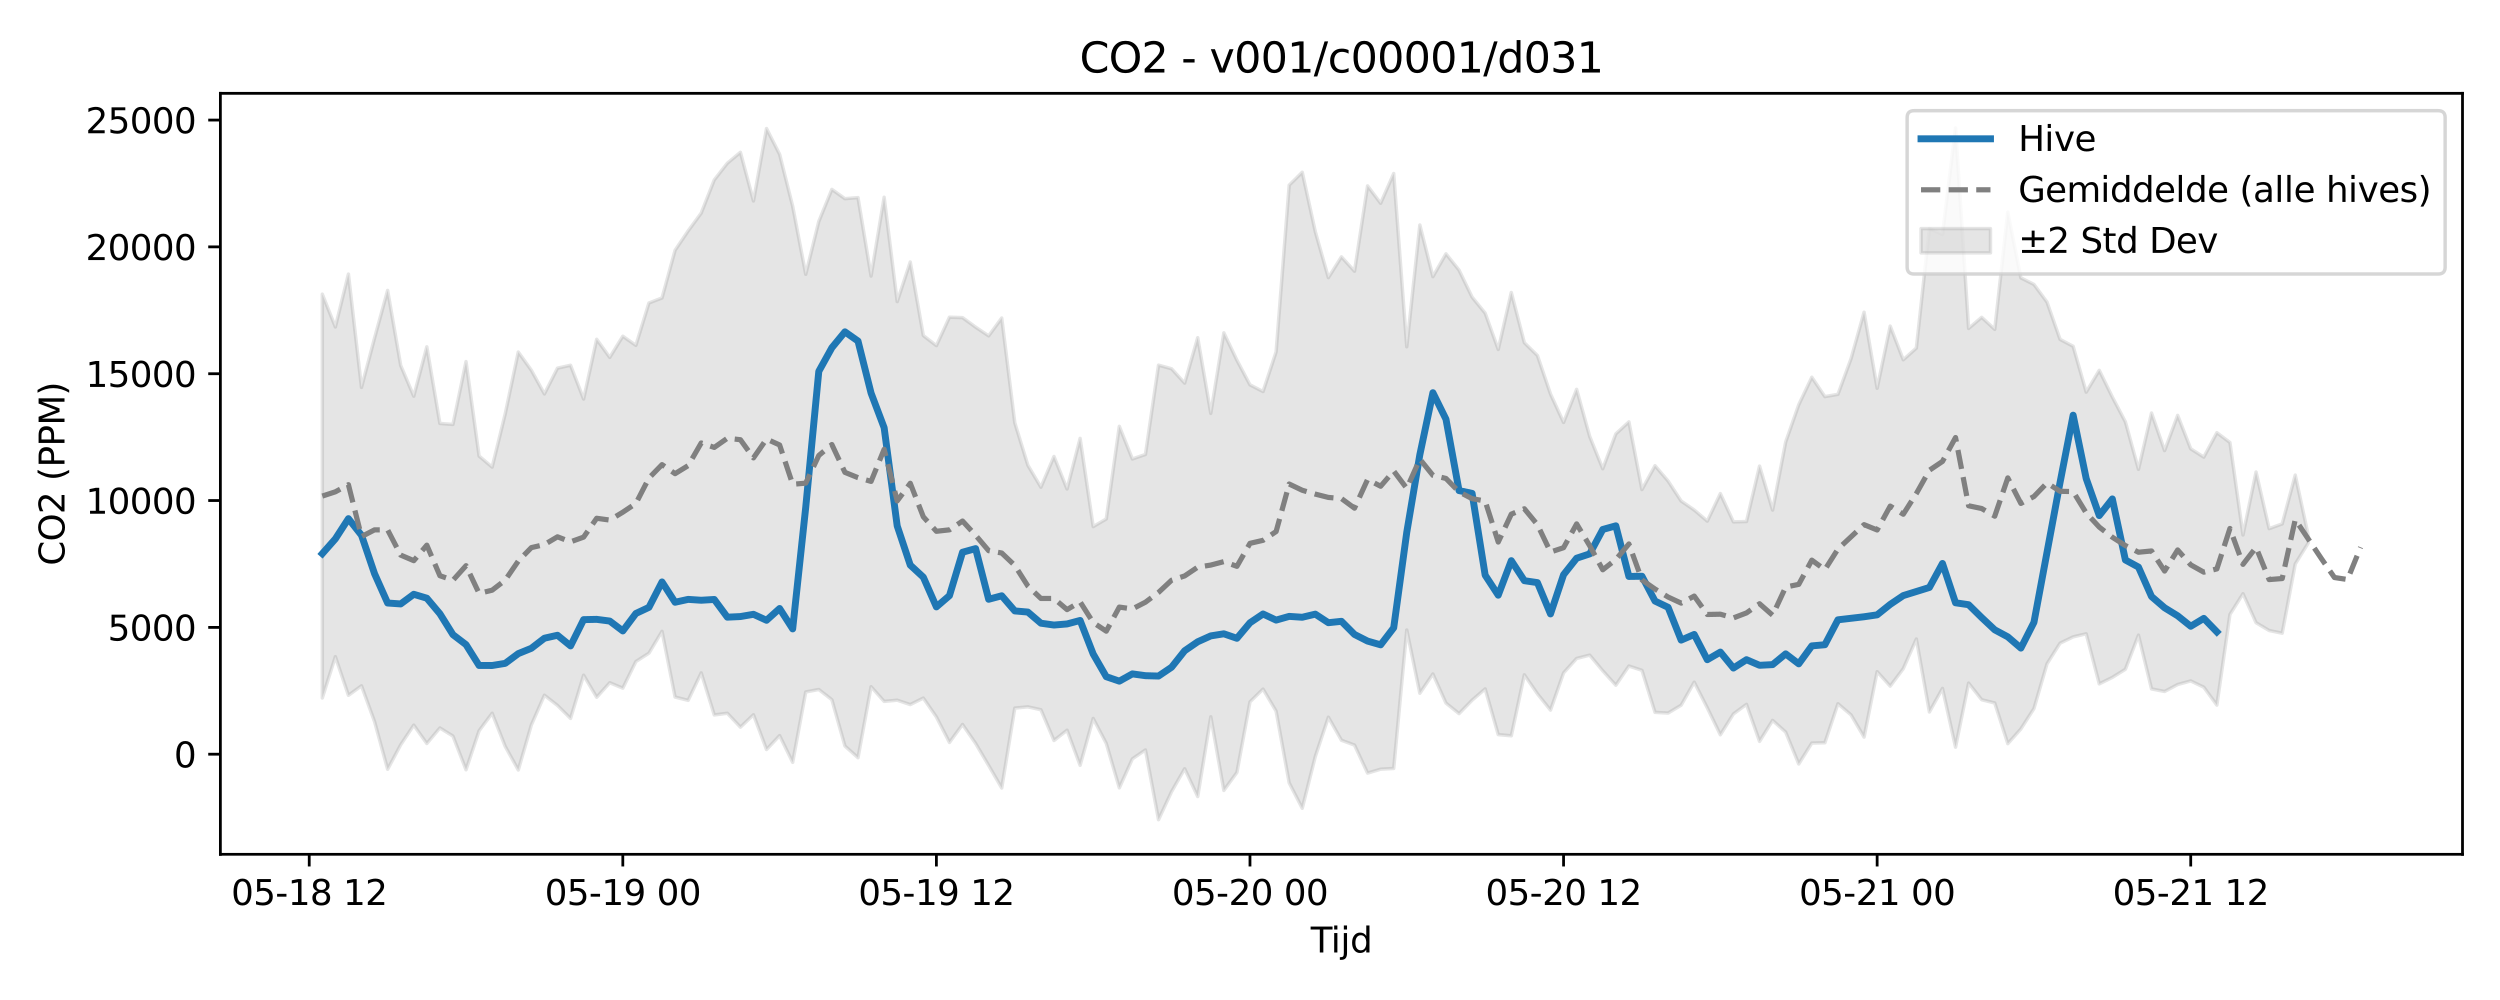 <?xml version="1.0" encoding="utf-8" standalone="no"?>
<!DOCTYPE svg PUBLIC "-//W3C//DTD SVG 1.1//EN"
  "http://www.w3.org/Graphics/SVG/1.1/DTD/svg11.dtd">
<svg xmlns:xlink="http://www.w3.org/1999/xlink" width="720pt" height="288pt" viewBox="0 0 720 288" xmlns="http://www.w3.org/2000/svg" version="1.1">
 <defs>
  <style type="text/css">*{stroke-linejoin: round; stroke-linecap: butt}</style>
 </defs>
 <g id="figure_1">
  <g id="patch_1">
   <path d="M 0 288 
L 720 288 
L 720 0 
L 0 0 
z
" style="fill: #ffffff"/>
  </g>
  <g id="axes_1">
   <g id="patch_2">
    <path d="M 63.47 246.04 
L 709.2 246.04 
L 709.2 26.88 
L 63.47 26.88 
z
" style="fill: #ffffff"/>
   </g>
   <g id="FillBetweenPolyCollection_1">
    <defs>
     <path id="ma8ce2b336f" d="M 92.821 -203.283 
L 92.821 -86.978 
L 96.584 -98.881 
L 100.347 -87.745 
L 104.11 -90.489 
L 107.873 -80.173 
L 111.636 -66.448 
L 115.399 -73.497 
L 119.162 -79.157 
L 122.925 -73.866 
L 126.688 -78.345 
L 130.451 -76.009 
L 134.214 -66.303 
L 137.977 -77.538 
L 141.74 -82.586 
L 145.503 -73.033 
L 149.266 -66.241 
L 153.029 -79.209 
L 156.792 -87.776 
L 160.555 -84.829 
L 164.318 -81.095 
L 168.081 -93.55 
L 171.844 -87.184 
L 175.607 -91.374 
L 179.37 -89.809 
L 183.133 -97.475 
L 186.896 -99.892 
L 190.659 -106.175 
L 194.422 -87.254 
L 198.185 -86.297 
L 201.948 -94.209 
L 205.711 -82.093 
L 209.474 -82.581 
L 213.237 -78.581 
L 217 -82.148 
L 220.763 -72.137 
L 224.526 -76.142 
L 228.289 -68.441 
L 232.052 -88.715 
L 235.815 -89.424 
L 239.578 -86.488 
L 243.341 -73.146 
L 247.104 -69.78 
L 250.867 -90.232 
L 254.63 -86 
L 258.393 -86.339 
L 262.156 -85.08 
L 265.919 -86.954 
L 269.682 -81.518 
L 273.445 -74.172 
L 277.208 -79.349 
L 280.971 -73.909 
L 284.734 -67.546 
L 288.497 -61.051 
L 292.26 -84.072 
L 296.023 -84.425 
L 299.786 -83.593 
L 303.549 -74.73 
L 307.312 -77.698 
L 311.075 -67.581 
L 314.838 -81.087 
L 318.601 -73.909 
L 322.364 -61.094 
L 326.127 -69.449 
L 329.89 -72.015 
L 333.653 -51.922 
L 337.416 -60.007 
L 341.179 -66.601 
L 344.942 -58.593 
L 348.705 -81.572 
L 352.468 -60.356 
L 356.231 -65.531 
L 359.994 -85.868 
L 363.757 -89.541 
L 367.52 -83.178 
L 371.283 -62.541 
L 375.046 -55.208 
L 378.809 -70.129 
L 382.572 -81.447 
L 386.335 -74.806 
L 390.098 -73.417 
L 393.861 -65.348 
L 397.624 -66.472 
L 401.387 -66.68 
L 405.15 -106.562 
L 408.913 -88.341 
L 412.676 -93.891 
L 416.439 -85.511 
L 420.202 -82.473 
L 423.965 -86.34 
L 427.728 -89.598 
L 431.491 -76.428 
L 435.254 -76.089 
L 439.017 -93.656 
L 442.78 -88.179 
L 446.543 -83.486 
L 450.306 -94.196 
L 454.069 -98.364 
L 457.832 -99.318 
L 461.595 -94.811 
L 465.358 -90.655 
L 469.121 -96.177 
L 472.884 -94.948 
L 476.647 -82.833 
L 480.41 -82.635 
L 484.173 -84.902 
L 487.936 -91.534 
L 491.699 -84.144 
L 495.462 -76.373 
L 499.225 -82.382 
L 502.988 -85.145 
L 506.751 -74.478 
L 510.514 -80.532 
L 514.277 -77.148 
L 518.04 -67.971 
L 521.803 -73.996 
L 525.566 -74.087 
L 529.329 -85.327 
L 533.092 -82.117 
L 536.855 -75.716 
L 540.618 -94.561 
L 544.381 -90.396 
L 548.144 -95.426 
L 551.907 -103.976 
L 555.67 -82.947 
L 559.433 -89.729 
L 563.196 -72.811 
L 566.959 -91.271 
L 570.722 -86.48 
L 574.485 -85.539 
L 578.248 -73.82 
L 582.011 -78.064 
L 585.774 -83.926 
L 589.537 -96.824 
L 593.3 -102.758 
L 597.063 -104.578 
L 600.826 -105.465 
L 604.589 -91.041 
L 608.352 -92.908 
L 612.115 -95.242 
L 615.878 -105.082 
L 619.641 -89.593 
L 623.404 -88.852 
L 627.167 -90.853 
L 630.93 -91.895 
L 634.693 -90.087 
L 638.456 -84.927 
L 642.219 -111.029 
L 645.982 -117.012 
L 649.745 -108.658 
L 653.508 -106.409 
L 657.271 -105.637 
L 661.034 -125.571 
L 664.797 -131.652 
L 664.797 -133.732 
L 664.797 -133.732 
L 661.034 -151.18 
L 657.271 -137.121 
L 653.508 -135.754 
L 649.745 -152.058 
L 645.982 -133.927 
L 642.219 -160.567 
L 638.456 -163.388 
L 634.693 -156.348 
L 630.93 -158.743 
L 627.167 -168.38 
L 623.404 -158.223 
L 619.641 -169.051 
L 615.878 -152.83 
L 612.115 -166.508 
L 608.352 -173.663 
L 604.589 -181.344 
L 600.826 -175.07 
L 597.063 -188.27 
L 593.3 -190.257 
L 589.537 -200.997 
L 585.774 -206.087 
L 582.011 -207.968 
L 578.248 -226.905 
L 574.485 -193.142 
L 570.722 -196.616 
L 566.959 -193.403 
L 563.196 -251.158 
L 559.433 -220.485 
L 555.67 -222.19 
L 551.907 -187.751 
L 548.144 -184.381 
L 544.381 -194.09 
L 540.618 -176.171 
L 536.855 -198.084 
L 533.092 -184.673 
L 529.329 -174.437 
L 525.566 -173.773 
L 521.803 -179.361 
L 518.04 -171.44 
L 514.277 -160.708 
L 510.514 -141.087 
L 506.751 -153.766 
L 502.988 -137.804 
L 499.225 -137.699 
L 495.462 -145.844 
L 491.699 -137.918 
L 487.936 -141.122 
L 484.173 -143.702 
L 480.41 -149.465 
L 476.647 -153.881 
L 472.884 -147.001 
L 469.121 -166.499 
L 465.358 -163.046 
L 461.595 -152.999 
L 457.832 -162.313 
L 454.069 -175.866 
L 450.306 -166.333 
L 446.543 -174.541 
L 442.78 -185.61 
L 439.017 -189.29 
L 435.254 -203.765 
L 431.491 -187.356 
L 427.728 -197.812 
L 423.965 -202.427 
L 420.202 -210.209 
L 416.439 -214.903 
L 412.676 -208.321 
L 408.913 -223.208 
L 405.15 -188.123 
L 401.387 -238.031 
L 397.624 -229.453 
L 393.861 -234.466 
L 390.098 -209.884 
L 386.335 -214.028 
L 382.572 -208.036 
L 378.809 -221.268 
L 375.046 -238.397 
L 371.283 -234.667 
L 367.52 -186.665 
L 363.757 -175.232 
L 359.994 -177.168 
L 356.231 -184.267 
L 352.468 -192.148 
L 348.705 -168.948 
L 344.942 -190.741 
L 341.179 -177.665 
L 337.416 -181.794 
L 333.653 -182.842 
L 329.89 -157.124 
L 326.127 -155.814 
L 322.364 -165.223 
L 318.601 -138.535 
L 314.838 -136.335 
L 311.075 -161.749 
L 307.312 -147.17 
L 303.549 -156.538 
L 299.786 -147.678 
L 296.023 -154.018 
L 292.26 -166.227 
L 288.497 -196.412 
L 284.734 -191.265 
L 280.971 -193.789 
L 277.208 -196.531 
L 273.445 -196.645 
L 269.682 -188.458 
L 265.919 -191.358 
L 262.156 -212.551 
L 258.393 -201.131 
L 254.63 -231.193 
L 250.867 -208.488 
L 247.104 -231.092 
L 243.341 -230.78 
L 239.578 -233.457 
L 235.815 -224.229 
L 232.052 -208.994 
L 228.289 -228.601 
L 224.526 -243.563 
L 220.763 -250.978 
L 217 -230.111 
L 213.237 -244.143 
L 209.474 -240.997 
L 205.711 -236.192 
L 201.948 -226.629 
L 198.185 -221.498 
L 194.422 -215.916 
L 190.659 -202.193 
L 186.896 -200.746 
L 183.133 -188.539 
L 179.37 -191.169 
L 175.607 -185.066 
L 171.844 -190.288 
L 168.081 -173.07 
L 164.318 -182.808 
L 160.555 -181.971 
L 156.792 -174.551 
L 153.029 -181.365 
L 149.266 -186.612 
L 145.503 -168.808 
L 141.74 -153.467 
L 137.977 -156.665 
L 134.214 -183.861 
L 130.451 -165.764 
L 126.688 -166.046 
L 122.925 -188.116 
L 119.162 -173.901 
L 115.399 -182.772 
L 111.636 -204.368 
L 107.873 -190.636 
L 104.11 -176.425 
L 100.347 -209.07 
L 96.584 -193.834 
L 92.821 -203.283 
z
" style="stroke: #808080; stroke-opacity: 0.2"/>
    </defs>
    <g clip-path="url(#p8d5401c846)">
     <use xlink:href="#ma8ce2b336f" x="0" y="288" style="fill: #808080; fill-opacity: 0.2; stroke: #808080; stroke-opacity: 0.2"/>
    </g>
   </g>
   <g id="matplotlib.axis_1">
    <g id="xtick_1">
     <g id="line2d_1">
      <defs>
       <path id="m70fb0cedc2" d="M 0 0 
L 0 3.5 
" style="stroke: #000000; stroke-width: 0.8"/>
      </defs>
      <g>
       <use xlink:href="#m70fb0cedc2" x="89.058" y="246.04" style="stroke: #000000; stroke-width: 0.8"/>
      </g>
     </g>
     <g id="text_1">
      <!-- 05-18 12 -->
      <g transform="translate(66.578 260.638) scale(0.1 -0.1)">
       <defs>
        <path id="DejaVuSans-30" d="M 2034 4250 
Q 1547 4250 1301 3770 
Q 1056 3291 1056 2328 
Q 1056 1369 1301 889 
Q 1547 409 2034 409 
Q 2525 409 2770 889 
Q 3016 1369 3016 2328 
Q 3016 3291 2770 3770 
Q 2525 4250 2034 4250 
z
M 2034 4750 
Q 2819 4750 3233 4129 
Q 3647 3509 3647 2328 
Q 3647 1150 3233 529 
Q 2819 -91 2034 -91 
Q 1250 -91 836 529 
Q 422 1150 422 2328 
Q 422 3509 836 4129 
Q 1250 4750 2034 4750 
z
" transform="scale(0.016)"/>
        <path id="DejaVuSans-35" d="M 691 4666 
L 3169 4666 
L 3169 4134 
L 1269 4134 
L 1269 2991 
Q 1406 3038 1543 3061 
Q 1681 3084 1819 3084 
Q 2600 3084 3056 2656 
Q 3513 2228 3513 1497 
Q 3513 744 3044 326 
Q 2575 -91 1722 -91 
Q 1428 -91 1123 -41 
Q 819 9 494 109 
L 494 744 
Q 775 591 1075 516 
Q 1375 441 1709 441 
Q 2250 441 2565 725 
Q 2881 1009 2881 1497 
Q 2881 1984 2565 2268 
Q 2250 2553 1709 2553 
Q 1456 2553 1204 2497 
Q 953 2441 691 2322 
L 691 4666 
z
" transform="scale(0.016)"/>
        <path id="DejaVuSans-2d" d="M 313 2009 
L 1997 2009 
L 1997 1497 
L 313 1497 
L 313 2009 
z
" transform="scale(0.016)"/>
        <path id="DejaVuSans-31" d="M 794 531 
L 1825 531 
L 1825 4091 
L 703 3866 
L 703 4441 
L 1819 4666 
L 2450 4666 
L 2450 531 
L 3481 531 
L 3481 0 
L 794 0 
L 794 531 
z
" transform="scale(0.016)"/>
        <path id="DejaVuSans-38" d="M 2034 2216 
Q 1584 2216 1326 1975 
Q 1069 1734 1069 1313 
Q 1069 891 1326 650 
Q 1584 409 2034 409 
Q 2484 409 2743 651 
Q 3003 894 3003 1313 
Q 3003 1734 2745 1975 
Q 2488 2216 2034 2216 
z
M 1403 2484 
Q 997 2584 770 2862 
Q 544 3141 544 3541 
Q 544 4100 942 4425 
Q 1341 4750 2034 4750 
Q 2731 4750 3128 4425 
Q 3525 4100 3525 3541 
Q 3525 3141 3298 2862 
Q 3072 2584 2669 2484 
Q 3125 2378 3379 2068 
Q 3634 1759 3634 1313 
Q 3634 634 3220 271 
Q 2806 -91 2034 -91 
Q 1263 -91 848 271 
Q 434 634 434 1313 
Q 434 1759 690 2068 
Q 947 2378 1403 2484 
z
M 1172 3481 
Q 1172 3119 1398 2916 
Q 1625 2713 2034 2713 
Q 2441 2713 2670 2916 
Q 2900 3119 2900 3481 
Q 2900 3844 2670 4047 
Q 2441 4250 2034 4250 
Q 1625 4250 1398 4047 
Q 1172 3844 1172 3481 
z
" transform="scale(0.016)"/>
        <path id="DejaVuSans-20" transform="scale(0.016)"/>
        <path id="DejaVuSans-32" d="M 1228 531 
L 3431 531 
L 3431 0 
L 469 0 
L 469 531 
Q 828 903 1448 1529 
Q 2069 2156 2228 2338 
Q 2531 2678 2651 2914 
Q 2772 3150 2772 3378 
Q 2772 3750 2511 3984 
Q 2250 4219 1831 4219 
Q 1534 4219 1204 4116 
Q 875 4013 500 3803 
L 500 4441 
Q 881 4594 1212 4672 
Q 1544 4750 1819 4750 
Q 2544 4750 2975 4387 
Q 3406 4025 3406 3419 
Q 3406 3131 3298 2873 
Q 3191 2616 2906 2266 
Q 2828 2175 2409 1742 
Q 1991 1309 1228 531 
z
" transform="scale(0.016)"/>
       </defs>
       <use xlink:href="#DejaVuSans-30"/>
       <use xlink:href="#DejaVuSans-35" transform="translate(63.623 0)"/>
       <use xlink:href="#DejaVuSans-2d" transform="translate(127.246 0)"/>
       <use xlink:href="#DejaVuSans-31" transform="translate(163.33 0)"/>
       <use xlink:href="#DejaVuSans-38" transform="translate(226.953 0)"/>
       <use xlink:href="#DejaVuSans-20" transform="translate(290.576 0)"/>
       <use xlink:href="#DejaVuSans-31" transform="translate(322.363 0)"/>
       <use xlink:href="#DejaVuSans-32" transform="translate(385.986 0)"/>
      </g>
     </g>
    </g>
    <g id="xtick_2">
     <g id="line2d_2">
      <g>
       <use xlink:href="#m70fb0cedc2" x="179.37" y="246.04" style="stroke: #000000; stroke-width: 0.8"/>
      </g>
     </g>
     <g id="text_2">
      <!-- 05-19 00 -->
      <g transform="translate(156.89 260.638) scale(0.1 -0.1)">
       <defs>
        <path id="DejaVuSans-39" d="M 703 97 
L 703 672 
Q 941 559 1184 500 
Q 1428 441 1663 441 
Q 2288 441 2617 861 
Q 2947 1281 2994 2138 
Q 2813 1869 2534 1725 
Q 2256 1581 1919 1581 
Q 1219 1581 811 2004 
Q 403 2428 403 3163 
Q 403 3881 828 4315 
Q 1253 4750 1959 4750 
Q 2769 4750 3195 4129 
Q 3622 3509 3622 2328 
Q 3622 1225 3098 567 
Q 2575 -91 1691 -91 
Q 1453 -91 1209 -44 
Q 966 3 703 97 
z
M 1959 2075 
Q 2384 2075 2632 2365 
Q 2881 2656 2881 3163 
Q 2881 3666 2632 3958 
Q 2384 4250 1959 4250 
Q 1534 4250 1286 3958 
Q 1038 3666 1038 3163 
Q 1038 2656 1286 2365 
Q 1534 2075 1959 2075 
z
" transform="scale(0.016)"/>
       </defs>
       <use xlink:href="#DejaVuSans-30"/>
       <use xlink:href="#DejaVuSans-35" transform="translate(63.623 0)"/>
       <use xlink:href="#DejaVuSans-2d" transform="translate(127.246 0)"/>
       <use xlink:href="#DejaVuSans-31" transform="translate(163.33 0)"/>
       <use xlink:href="#DejaVuSans-39" transform="translate(226.953 0)"/>
       <use xlink:href="#DejaVuSans-20" transform="translate(290.576 0)"/>
       <use xlink:href="#DejaVuSans-30" transform="translate(322.363 0)"/>
       <use xlink:href="#DejaVuSans-30" transform="translate(385.986 0)"/>
      </g>
     </g>
    </g>
    <g id="xtick_3">
     <g id="line2d_3">
      <g>
       <use xlink:href="#m70fb0cedc2" x="269.682" y="246.04" style="stroke: #000000; stroke-width: 0.8"/>
      </g>
     </g>
     <g id="text_3">
      <!-- 05-19 12 -->
      <g transform="translate(247.202 260.638) scale(0.1 -0.1)">
       <use xlink:href="#DejaVuSans-30"/>
       <use xlink:href="#DejaVuSans-35" transform="translate(63.623 0)"/>
       <use xlink:href="#DejaVuSans-2d" transform="translate(127.246 0)"/>
       <use xlink:href="#DejaVuSans-31" transform="translate(163.33 0)"/>
       <use xlink:href="#DejaVuSans-39" transform="translate(226.953 0)"/>
       <use xlink:href="#DejaVuSans-20" transform="translate(290.576 0)"/>
       <use xlink:href="#DejaVuSans-31" transform="translate(322.363 0)"/>
       <use xlink:href="#DejaVuSans-32" transform="translate(385.986 0)"/>
      </g>
     </g>
    </g>
    <g id="xtick_4">
     <g id="line2d_4">
      <g>
       <use xlink:href="#m70fb0cedc2" x="359.994" y="246.04" style="stroke: #000000; stroke-width: 0.8"/>
      </g>
     </g>
     <g id="text_4">
      <!-- 05-20 00 -->
      <g transform="translate(337.514 260.638) scale(0.1 -0.1)">
       <use xlink:href="#DejaVuSans-30"/>
       <use xlink:href="#DejaVuSans-35" transform="translate(63.623 0)"/>
       <use xlink:href="#DejaVuSans-2d" transform="translate(127.246 0)"/>
       <use xlink:href="#DejaVuSans-32" transform="translate(163.33 0)"/>
       <use xlink:href="#DejaVuSans-30" transform="translate(226.953 0)"/>
       <use xlink:href="#DejaVuSans-20" transform="translate(290.576 0)"/>
       <use xlink:href="#DejaVuSans-30" transform="translate(322.363 0)"/>
       <use xlink:href="#DejaVuSans-30" transform="translate(385.986 0)"/>
      </g>
     </g>
    </g>
    <g id="xtick_5">
     <g id="line2d_5">
      <g>
       <use xlink:href="#m70fb0cedc2" x="450.306" y="246.04" style="stroke: #000000; stroke-width: 0.8"/>
      </g>
     </g>
     <g id="text_5">
      <!-- 05-20 12 -->
      <g transform="translate(427.825 260.638) scale(0.1 -0.1)">
       <use xlink:href="#DejaVuSans-30"/>
       <use xlink:href="#DejaVuSans-35" transform="translate(63.623 0)"/>
       <use xlink:href="#DejaVuSans-2d" transform="translate(127.246 0)"/>
       <use xlink:href="#DejaVuSans-32" transform="translate(163.33 0)"/>
       <use xlink:href="#DejaVuSans-30" transform="translate(226.953 0)"/>
       <use xlink:href="#DejaVuSans-20" transform="translate(290.576 0)"/>
       <use xlink:href="#DejaVuSans-31" transform="translate(322.363 0)"/>
       <use xlink:href="#DejaVuSans-32" transform="translate(385.986 0)"/>
      </g>
     </g>
    </g>
    <g id="xtick_6">
     <g id="line2d_6">
      <g>
       <use xlink:href="#m70fb0cedc2" x="540.618" y="246.04" style="stroke: #000000; stroke-width: 0.8"/>
      </g>
     </g>
     <g id="text_6">
      <!-- 05-21 00 -->
      <g transform="translate(518.137 260.638) scale(0.1 -0.1)">
       <use xlink:href="#DejaVuSans-30"/>
       <use xlink:href="#DejaVuSans-35" transform="translate(63.623 0)"/>
       <use xlink:href="#DejaVuSans-2d" transform="translate(127.246 0)"/>
       <use xlink:href="#DejaVuSans-32" transform="translate(163.33 0)"/>
       <use xlink:href="#DejaVuSans-31" transform="translate(226.953 0)"/>
       <use xlink:href="#DejaVuSans-20" transform="translate(290.576 0)"/>
       <use xlink:href="#DejaVuSans-30" transform="translate(322.363 0)"/>
       <use xlink:href="#DejaVuSans-30" transform="translate(385.986 0)"/>
      </g>
     </g>
    </g>
    <g id="xtick_7">
     <g id="line2d_7">
      <g>
       <use xlink:href="#m70fb0cedc2" x="630.93" y="246.04" style="stroke: #000000; stroke-width: 0.8"/>
      </g>
     </g>
     <g id="text_7">
      <!-- 05-21 12 -->
      <g transform="translate(608.449 260.638) scale(0.1 -0.1)">
       <use xlink:href="#DejaVuSans-30"/>
       <use xlink:href="#DejaVuSans-35" transform="translate(63.623 0)"/>
       <use xlink:href="#DejaVuSans-2d" transform="translate(127.246 0)"/>
       <use xlink:href="#DejaVuSans-32" transform="translate(163.33 0)"/>
       <use xlink:href="#DejaVuSans-31" transform="translate(226.953 0)"/>
       <use xlink:href="#DejaVuSans-20" transform="translate(290.576 0)"/>
       <use xlink:href="#DejaVuSans-31" transform="translate(322.363 0)"/>
       <use xlink:href="#DejaVuSans-32" transform="translate(385.986 0)"/>
      </g>
     </g>
    </g>
    <g id="text_8">
     <!-- Tijd -->
     <g transform="translate(377.485 274.317) scale(0.1 -0.1)">
      <defs>
       <path id="DejaVuSans-54" d="M -19 4666 
L 3928 4666 
L 3928 4134 
L 2272 4134 
L 2272 0 
L 1638 0 
L 1638 4134 
L -19 4134 
L -19 4666 
z
" transform="scale(0.016)"/>
       <path id="DejaVuSans-69" d="M 603 3500 
L 1178 3500 
L 1178 0 
L 603 0 
L 603 3500 
z
M 603 4863 
L 1178 4863 
L 1178 4134 
L 603 4134 
L 603 4863 
z
" transform="scale(0.016)"/>
       <path id="DejaVuSans-6a" d="M 603 3500 
L 1178 3500 
L 1178 -63 
Q 1178 -731 923 -1031 
Q 669 -1331 103 -1331 
L -116 -1331 
L -116 -844 
L 38 -844 
Q 366 -844 484 -692 
Q 603 -541 603 -63 
L 603 3500 
z
M 603 4863 
L 1178 4863 
L 1178 4134 
L 603 4134 
L 603 4863 
z
" transform="scale(0.016)"/>
       <path id="DejaVuSans-64" d="M 2906 2969 
L 2906 4863 
L 3481 4863 
L 3481 0 
L 2906 0 
L 2906 525 
Q 2725 213 2448 61 
Q 2172 -91 1784 -91 
Q 1150 -91 751 415 
Q 353 922 353 1747 
Q 353 2572 751 3078 
Q 1150 3584 1784 3584 
Q 2172 3584 2448 3432 
Q 2725 3281 2906 2969 
z
M 947 1747 
Q 947 1113 1208 752 
Q 1469 391 1925 391 
Q 2381 391 2643 752 
Q 2906 1113 2906 1747 
Q 2906 2381 2643 2742 
Q 2381 3103 1925 3103 
Q 1469 3103 1208 2742 
Q 947 2381 947 1747 
z
" transform="scale(0.016)"/>
      </defs>
      <use xlink:href="#DejaVuSans-54"/>
      <use xlink:href="#DejaVuSans-69" transform="translate(57.959 0)"/>
      <use xlink:href="#DejaVuSans-6a" transform="translate(85.742 0)"/>
      <use xlink:href="#DejaVuSans-64" transform="translate(113.525 0)"/>
     </g>
    </g>
   </g>
   <g id="matplotlib.axis_2">
    <g id="ytick_1">
     <g id="line2d_8">
      <defs>
       <path id="m0c4bb30c76" d="M 0 0 
L -3.5 0 
" style="stroke: #000000; stroke-width: 0.8"/>
      </defs>
      <g>
       <use xlink:href="#m0c4bb30c76" x="63.47" y="217.214" style="stroke: #000000; stroke-width: 0.8"/>
      </g>
     </g>
     <g id="text_9">
      <!-- 0 -->
      <g transform="translate(50.108 221.013) scale(0.1 -0.1)">
       <use xlink:href="#DejaVuSans-30"/>
      </g>
     </g>
    </g>
    <g id="ytick_2">
     <g id="line2d_9">
      <g>
       <use xlink:href="#m0c4bb30c76" x="63.47" y="180.685" style="stroke: #000000; stroke-width: 0.8"/>
      </g>
     </g>
     <g id="text_10">
      <!-- 5000 -->
      <g transform="translate(31.02 184.485) scale(0.1 -0.1)">
       <use xlink:href="#DejaVuSans-35"/>
       <use xlink:href="#DejaVuSans-30" transform="translate(63.623 0)"/>
       <use xlink:href="#DejaVuSans-30" transform="translate(127.246 0)"/>
       <use xlink:href="#DejaVuSans-30" transform="translate(190.869 0)"/>
      </g>
     </g>
    </g>
    <g id="ytick_3">
     <g id="line2d_10">
      <g>
       <use xlink:href="#m0c4bb30c76" x="63.47" y="144.157" style="stroke: #000000; stroke-width: 0.8"/>
      </g>
     </g>
     <g id="text_11">
      <!-- 10000 -->
      <g transform="translate(24.657 147.956) scale(0.1 -0.1)">
       <use xlink:href="#DejaVuSans-31"/>
       <use xlink:href="#DejaVuSans-30" transform="translate(63.623 0)"/>
       <use xlink:href="#DejaVuSans-30" transform="translate(127.246 0)"/>
       <use xlink:href="#DejaVuSans-30" transform="translate(190.869 0)"/>
       <use xlink:href="#DejaVuSans-30" transform="translate(254.492 0)"/>
      </g>
     </g>
    </g>
    <g id="ytick_4">
     <g id="line2d_11">
      <g>
       <use xlink:href="#m0c4bb30c76" x="63.47" y="107.629" style="stroke: #000000; stroke-width: 0.8"/>
      </g>
     </g>
     <g id="text_12">
      <!-- 15000 -->
      <g transform="translate(24.657 111.428) scale(0.1 -0.1)">
       <use xlink:href="#DejaVuSans-31"/>
       <use xlink:href="#DejaVuSans-35" transform="translate(63.623 0)"/>
       <use xlink:href="#DejaVuSans-30" transform="translate(127.246 0)"/>
       <use xlink:href="#DejaVuSans-30" transform="translate(190.869 0)"/>
       <use xlink:href="#DejaVuSans-30" transform="translate(254.492 0)"/>
      </g>
     </g>
    </g>
    <g id="ytick_5">
     <g id="line2d_12">
      <g>
       <use xlink:href="#m0c4bb30c76" x="63.47" y="71.101" style="stroke: #000000; stroke-width: 0.8"/>
      </g>
     </g>
     <g id="text_13">
      <!-- 20000 -->
      <g transform="translate(24.657 74.9) scale(0.1 -0.1)">
       <use xlink:href="#DejaVuSans-32"/>
       <use xlink:href="#DejaVuSans-30" transform="translate(63.623 0)"/>
       <use xlink:href="#DejaVuSans-30" transform="translate(127.246 0)"/>
       <use xlink:href="#DejaVuSans-30" transform="translate(190.869 0)"/>
       <use xlink:href="#DejaVuSans-30" transform="translate(254.492 0)"/>
      </g>
     </g>
    </g>
    <g id="ytick_6">
     <g id="line2d_13">
      <g>
       <use xlink:href="#m0c4bb30c76" x="63.47" y="34.573" style="stroke: #000000; stroke-width: 0.8"/>
      </g>
     </g>
     <g id="text_14">
      <!-- 25000 -->
      <g transform="translate(24.657 38.372) scale(0.1 -0.1)">
       <use xlink:href="#DejaVuSans-32"/>
       <use xlink:href="#DejaVuSans-35" transform="translate(63.623 0)"/>
       <use xlink:href="#DejaVuSans-30" transform="translate(127.246 0)"/>
       <use xlink:href="#DejaVuSans-30" transform="translate(190.869 0)"/>
       <use xlink:href="#DejaVuSans-30" transform="translate(254.492 0)"/>
      </g>
     </g>
    </g>
    <g id="text_15">
     <!-- CO2 (PPM) -->
     <g transform="translate(18.578 162.903) rotate(-90) scale(0.1 -0.1)">
      <defs>
       <path id="DejaVuSans-43" d="M 4122 4306 
L 4122 3641 
Q 3803 3938 3442 4084 
Q 3081 4231 2675 4231 
Q 1875 4231 1450 3742 
Q 1025 3253 1025 2328 
Q 1025 1406 1450 917 
Q 1875 428 2675 428 
Q 3081 428 3442 575 
Q 3803 722 4122 1019 
L 4122 359 
Q 3791 134 3420 21 
Q 3050 -91 2638 -91 
Q 1578 -91 968 557 
Q 359 1206 359 2328 
Q 359 3453 968 4101 
Q 1578 4750 2638 4750 
Q 3056 4750 3426 4639 
Q 3797 4528 4122 4306 
z
" transform="scale(0.016)"/>
       <path id="DejaVuSans-4f" d="M 2522 4238 
Q 1834 4238 1429 3725 
Q 1025 3213 1025 2328 
Q 1025 1447 1429 934 
Q 1834 422 2522 422 
Q 3209 422 3611 934 
Q 4013 1447 4013 2328 
Q 4013 3213 3611 3725 
Q 3209 4238 2522 4238 
z
M 2522 4750 
Q 3503 4750 4090 4092 
Q 4678 3434 4678 2328 
Q 4678 1225 4090 567 
Q 3503 -91 2522 -91 
Q 1538 -91 948 565 
Q 359 1222 359 2328 
Q 359 3434 948 4092 
Q 1538 4750 2522 4750 
z
" transform="scale(0.016)"/>
       <path id="DejaVuSans-28" d="M 1984 4856 
Q 1566 4138 1362 3434 
Q 1159 2731 1159 2009 
Q 1159 1288 1364 580 
Q 1569 -128 1984 -844 
L 1484 -844 
Q 1016 -109 783 600 
Q 550 1309 550 2009 
Q 550 2706 781 3412 
Q 1013 4119 1484 4856 
L 1984 4856 
z
" transform="scale(0.016)"/>
       <path id="DejaVuSans-50" d="M 1259 4147 
L 1259 2394 
L 2053 2394 
Q 2494 2394 2734 2622 
Q 2975 2850 2975 3272 
Q 2975 3691 2734 3919 
Q 2494 4147 2053 4147 
L 1259 4147 
z
M 628 4666 
L 2053 4666 
Q 2838 4666 3239 4311 
Q 3641 3956 3641 3272 
Q 3641 2581 3239 2228 
Q 2838 1875 2053 1875 
L 1259 1875 
L 1259 0 
L 628 0 
L 628 4666 
z
" transform="scale(0.016)"/>
       <path id="DejaVuSans-4d" d="M 628 4666 
L 1569 4666 
L 2759 1491 
L 3956 4666 
L 4897 4666 
L 4897 0 
L 4281 0 
L 4281 4097 
L 3078 897 
L 2444 897 
L 1241 4097 
L 1241 0 
L 628 0 
L 628 4666 
z
" transform="scale(0.016)"/>
       <path id="DejaVuSans-29" d="M 513 4856 
L 1013 4856 
Q 1481 4119 1714 3412 
Q 1947 2706 1947 2009 
Q 1947 1309 1714 600 
Q 1481 -109 1013 -844 
L 513 -844 
Q 928 -128 1133 580 
Q 1338 1288 1338 2009 
Q 1338 2731 1133 3434 
Q 928 4138 513 4856 
z
" transform="scale(0.016)"/>
      </defs>
      <use xlink:href="#DejaVuSans-43"/>
      <use xlink:href="#DejaVuSans-4f" transform="translate(69.824 0)"/>
      <use xlink:href="#DejaVuSans-32" transform="translate(148.535 0)"/>
      <use xlink:href="#DejaVuSans-20" transform="translate(212.158 0)"/>
      <use xlink:href="#DejaVuSans-28" transform="translate(243.945 0)"/>
      <use xlink:href="#DejaVuSans-50" transform="translate(282.959 0)"/>
      <use xlink:href="#DejaVuSans-50" transform="translate(343.262 0)"/>
      <use xlink:href="#DejaVuSans-4d" transform="translate(403.564 0)"/>
      <use xlink:href="#DejaVuSans-29" transform="translate(489.844 0)"/>
     </g>
    </g>
   </g>
   <g id="line2d_14">
    <path d="M 92.821 159.455 
L 96.584 155.189 
L 100.347 149.373 
L 104.11 154.146 
L 107.873 165.234 
L 111.636 173.667 
L 115.399 173.933 
L 119.162 171.154 
L 122.925 172.279 
L 126.688 176.757 
L 130.451 182.785 
L 134.214 185.656 
L 137.977 191.659 
L 141.74 191.663 
L 145.503 191.047 
L 149.266 188.242 
L 153.029 186.708 
L 156.792 183.805 
L 160.555 182.955 
L 164.318 186.021 
L 168.081 178.457 
L 171.844 178.374 
L 175.607 178.864 
L 179.37 181.706 
L 183.133 176.684 
L 186.896 174.914 
L 190.659 167.603 
L 194.422 173.448 
L 198.185 172.622 
L 201.948 172.871 
L 205.711 172.647 
L 209.474 177.745 
L 213.237 177.568 
L 217 176.921 
L 220.763 178.642 
L 224.526 175.25 
L 228.289 181.121 
L 232.052 146.083 
L 235.815 106.94 
L 239.578 100.141 
L 243.341 95.57 
L 247.104 98.222 
L 250.867 113.206 
L 254.63 123.178 
L 258.393 151.458 
L 262.156 162.755 
L 265.919 166.23 
L 269.682 174.786 
L 273.445 171.546 
L 277.208 159.046 
L 280.971 157.999 
L 284.734 172.593 
L 288.497 171.585 
L 292.26 175.947 
L 296.023 176.273 
L 299.786 179.485 
L 303.549 180.011 
L 307.312 179.697 
L 311.075 178.693 
L 314.838 188.354 
L 318.601 194.892 
L 322.364 196.171 
L 326.127 194.079 
L 329.89 194.598 
L 333.653 194.703 
L 337.416 192.16 
L 341.179 187.421 
L 344.942 184.833 
L 348.705 183.135 
L 352.468 182.536 
L 356.231 183.829 
L 359.994 179.358 
L 363.757 176.826 
L 367.52 178.589 
L 371.283 177.517 
L 375.046 177.77 
L 378.809 176.872 
L 382.572 179.339 
L 386.335 178.939 
L 390.098 182.721 
L 393.861 184.633 
L 397.624 185.712 
L 401.387 180.795 
L 405.15 153.292 
L 408.913 130.953 
L 412.676 113.101 
L 416.439 120.73 
L 420.202 141.293 
L 423.965 142.095 
L 427.728 165.65 
L 431.491 171.412 
L 435.254 161.474 
L 439.017 167.239 
L 442.78 167.793 
L 446.543 176.809 
L 450.306 165.512 
L 454.069 160.765 
L 457.832 159.519 
L 461.595 152.486 
L 465.358 151.439 
L 469.121 166.016 
L 472.884 165.962 
L 476.647 173.109 
L 480.41 174.912 
L 484.173 184.35 
L 487.936 182.726 
L 491.699 189.993 
L 495.462 187.801 
L 499.225 192.399 
L 502.988 189.99 
L 506.751 191.605 
L 510.514 191.41 
L 514.277 188.315 
L 518.04 191.186 
L 521.803 186.016 
L 525.566 185.683 
L 529.329 178.506 
L 536.855 177.627 
L 540.618 177.076 
L 544.381 174.064 
L 548.144 171.529 
L 555.67 169.186 
L 559.433 162.28 
L 563.196 173.604 
L 566.959 174.157 
L 570.722 177.861 
L 574.485 181.392 
L 578.248 183.413 
L 582.011 186.651 
L 585.774 179.236 
L 593.3 138.914 
L 597.063 119.579 
L 600.826 137.838 
L 604.589 148.482 
L 608.352 143.695 
L 612.115 161.277 
L 615.878 163.32 
L 619.641 171.804 
L 623.404 175.041 
L 627.167 177.354 
L 630.93 180.366 
L 634.693 178.097 
L 638.456 181.975 
L 638.456 181.975 
" clip-path="url(#p8d5401c846)" style="fill: none; stroke: #1f77b4; stroke-width: 2; stroke-linecap: square"/>
   </g>
   <g id="line2d_15">
    <path d="M 92.821 142.87 
L 96.584 141.643 
L 100.347 139.593 
L 104.11 154.543 
L 107.873 152.595 
L 111.636 152.592 
L 115.399 159.865 
L 119.162 161.471 
L 122.925 157.009 
L 126.688 165.804 
L 130.451 167.113 
L 134.214 162.918 
L 137.977 170.898 
L 141.74 169.974 
L 145.503 167.08 
L 149.266 161.574 
L 153.029 157.713 
L 156.792 156.837 
L 160.555 154.6 
L 164.318 156.048 
L 168.081 154.69 
L 171.844 149.264 
L 175.607 149.78 
L 179.37 147.511 
L 183.133 144.993 
L 186.896 137.681 
L 190.659 133.816 
L 194.422 136.415 
L 198.185 134.103 
L 201.948 127.581 
L 205.711 128.858 
L 209.474 126.211 
L 213.237 126.638 
L 217 131.871 
L 220.763 126.443 
L 224.526 128.148 
L 228.289 139.479 
L 232.052 139.146 
L 235.815 131.173 
L 239.578 128.027 
L 243.341 136.037 
L 247.104 137.564 
L 250.867 138.64 
L 254.63 129.403 
L 258.393 144.265 
L 262.156 139.185 
L 265.919 148.844 
L 269.682 153.012 
L 273.445 152.592 
L 277.208 150.06 
L 280.971 154.151 
L 284.734 158.594 
L 288.497 159.269 
L 292.26 162.85 
L 296.023 168.779 
L 299.786 172.364 
L 303.549 172.366 
L 307.312 175.566 
L 311.075 173.335 
L 314.838 179.289 
L 318.601 181.778 
L 322.364 174.842 
L 326.127 175.369 
L 329.89 173.43 
L 333.653 170.618 
L 337.416 167.099 
L 341.179 165.867 
L 344.942 163.333 
L 348.705 162.74 
L 352.468 161.748 
L 356.231 163.101 
L 359.994 156.482 
L 363.757 155.613 
L 367.52 153.078 
L 371.283 139.396 
L 375.046 141.197 
L 378.809 142.301 
L 382.572 143.259 
L 386.335 143.583 
L 390.098 146.35 
L 393.861 138.093 
L 397.624 140.038 
L 401.387 135.645 
L 405.15 140.657 
L 408.913 132.225 
L 412.676 136.894 
L 416.439 137.793 
L 420.202 141.659 
L 423.965 143.617 
L 427.728 144.295 
L 431.491 156.108 
L 435.254 148.073 
L 439.017 146.527 
L 442.78 151.106 
L 446.543 158.986 
L 450.306 157.736 
L 454.069 150.885 
L 457.832 157.184 
L 461.595 164.095 
L 465.358 161.15 
L 469.121 156.662 
L 472.884 167.026 
L 476.647 169.643 
L 480.41 171.95 
L 484.173 173.698 
L 487.936 171.672 
L 491.699 176.969 
L 495.462 176.892 
L 499.225 177.959 
L 502.988 176.525 
L 506.751 173.878 
L 510.514 177.191 
L 514.277 169.072 
L 518.04 168.294 
L 521.803 161.321 
L 525.566 164.07 
L 529.329 158.118 
L 536.855 151.1 
L 540.618 152.634 
L 544.381 145.757 
L 548.144 148.097 
L 551.907 142.136 
L 555.67 135.431 
L 559.433 132.893 
L 563.196 126.015 
L 566.959 145.663 
L 570.722 146.452 
L 574.485 148.66 
L 578.248 137.637 
L 582.011 144.984 
L 585.774 142.993 
L 589.537 139.089 
L 593.3 141.492 
L 597.063 141.576 
L 600.826 147.733 
L 604.589 151.808 
L 608.352 154.714 
L 612.115 157.125 
L 615.878 159.044 
L 619.641 158.678 
L 623.404 164.463 
L 627.167 158.383 
L 630.93 162.681 
L 634.693 164.783 
L 638.456 163.843 
L 642.219 152.202 
L 645.982 162.53 
L 649.745 157.642 
L 653.508 166.919 
L 657.271 166.621 
L 661.034 149.624 
L 668.56 160.882 
L 672.323 166.323 
L 676.086 166.9 
L 679.849 157.6 
L 679.849 157.6 
" clip-path="url(#p8d5401c846)" style="fill: none; stroke-dasharray: 5.55,2.4; stroke-dashoffset: 0; stroke: #808080; stroke-width: 1.5"/>
   </g>
   <g id="patch_3">
    <path d="M 63.47 246.04 
L 63.47 26.88 
" style="fill: none; stroke: #000000; stroke-width: 0.8; stroke-linejoin: miter; stroke-linecap: square"/>
   </g>
   <g id="patch_4">
    <path d="M 709.2 246.04 
L 709.2 26.88 
" style="fill: none; stroke: #000000; stroke-width: 0.8; stroke-linejoin: miter; stroke-linecap: square"/>
   </g>
   <g id="patch_5">
    <path d="M 63.47 246.04 
L 709.2 246.04 
" style="fill: none; stroke: #000000; stroke-width: 0.8; stroke-linejoin: miter; stroke-linecap: square"/>
   </g>
   <g id="patch_6">
    <path d="M 63.47 26.88 
L 709.2 26.88 
" style="fill: none; stroke: #000000; stroke-width: 0.8; stroke-linejoin: miter; stroke-linecap: square"/>
   </g>
   <g id="text_16">
    <!-- CO2 - v001/c00001/d031 -->
    <g transform="translate(310.932 20.88) scale(0.12 -0.12)">
     <defs>
      <path id="DejaVuSans-76" d="M 191 3500 
L 800 3500 
L 1894 563 
L 2988 3500 
L 3597 3500 
L 2284 0 
L 1503 0 
L 191 3500 
z
" transform="scale(0.016)"/>
      <path id="DejaVuSans-2f" d="M 1625 4666 
L 2156 4666 
L 531 -594 
L 0 -594 
L 1625 4666 
z
" transform="scale(0.016)"/>
      <path id="DejaVuSans-63" d="M 3122 3366 
L 3122 2828 
Q 2878 2963 2633 3030 
Q 2388 3097 2138 3097 
Q 1578 3097 1268 2742 
Q 959 2388 959 1747 
Q 959 1106 1268 751 
Q 1578 397 2138 397 
Q 2388 397 2633 464 
Q 2878 531 3122 666 
L 3122 134 
Q 2881 22 2623 -34 
Q 2366 -91 2075 -91 
Q 1284 -91 818 406 
Q 353 903 353 1747 
Q 353 2603 823 3093 
Q 1294 3584 2113 3584 
Q 2378 3584 2631 3529 
Q 2884 3475 3122 3366 
z
" transform="scale(0.016)"/>
      <path id="DejaVuSans-33" d="M 2597 2516 
Q 3050 2419 3304 2112 
Q 3559 1806 3559 1356 
Q 3559 666 3084 287 
Q 2609 -91 1734 -91 
Q 1441 -91 1130 -33 
Q 819 25 488 141 
L 488 750 
Q 750 597 1062 519 
Q 1375 441 1716 441 
Q 2309 441 2620 675 
Q 2931 909 2931 1356 
Q 2931 1769 2642 2001 
Q 2353 2234 1838 2234 
L 1294 2234 
L 1294 2753 
L 1863 2753 
Q 2328 2753 2575 2939 
Q 2822 3125 2822 3475 
Q 2822 3834 2567 4026 
Q 2313 4219 1838 4219 
Q 1578 4219 1281 4162 
Q 984 4106 628 3988 
L 628 4550 
Q 988 4650 1302 4700 
Q 1616 4750 1894 4750 
Q 2613 4750 3031 4423 
Q 3450 4097 3450 3541 
Q 3450 3153 3228 2886 
Q 3006 2619 2597 2516 
z
" transform="scale(0.016)"/>
     </defs>
     <use xlink:href="#DejaVuSans-43"/>
     <use xlink:href="#DejaVuSans-4f" transform="translate(69.824 0)"/>
     <use xlink:href="#DejaVuSans-32" transform="translate(148.535 0)"/>
     <use xlink:href="#DejaVuSans-20" transform="translate(212.158 0)"/>
     <use xlink:href="#DejaVuSans-2d" transform="translate(243.945 0)"/>
     <use xlink:href="#DejaVuSans-20" transform="translate(280.029 0)"/>
     <use xlink:href="#DejaVuSans-76" transform="translate(311.816 0)"/>
     <use xlink:href="#DejaVuSans-30" transform="translate(370.996 0)"/>
     <use xlink:href="#DejaVuSans-30" transform="translate(434.619 0)"/>
     <use xlink:href="#DejaVuSans-31" transform="translate(498.242 0)"/>
     <use xlink:href="#DejaVuSans-2f" transform="translate(561.865 0)"/>
     <use xlink:href="#DejaVuSans-63" transform="translate(595.557 0)"/>
     <use xlink:href="#DejaVuSans-30" transform="translate(650.537 0)"/>
     <use xlink:href="#DejaVuSans-30" transform="translate(714.16 0)"/>
     <use xlink:href="#DejaVuSans-30" transform="translate(777.783 0)"/>
     <use xlink:href="#DejaVuSans-30" transform="translate(841.406 0)"/>
     <use xlink:href="#DejaVuSans-31" transform="translate(905.029 0)"/>
     <use xlink:href="#DejaVuSans-2f" transform="translate(968.652 0)"/>
     <use xlink:href="#DejaVuSans-64" transform="translate(1002.344 0)"/>
     <use xlink:href="#DejaVuSans-30" transform="translate(1065.82 0)"/>
     <use xlink:href="#DejaVuSans-33" transform="translate(1129.443 0)"/>
     <use xlink:href="#DejaVuSans-31" transform="translate(1193.066 0)"/>
    </g>
   </g>
   <g id="legend_1">
    <g id="patch_7">
     <path d="M 551.256 78.914 
L 702.2 78.914 
Q 704.2 78.914 704.2 76.914 
L 704.2 33.88 
Q 704.2 31.88 702.2 31.88 
L 551.256 31.88 
Q 549.256 31.88 549.256 33.88 
L 549.256 76.914 
Q 549.256 78.914 551.256 78.914 
z
" style="fill: #ffffff; opacity: 0.8; stroke: #cccccc; stroke-linejoin: miter"/>
    </g>
    <g id="line2d_16">
     <path d="M 553.256 39.978 
L 563.256 39.978 
L 573.256 39.978 
" style="fill: none; stroke: #1f77b4; stroke-width: 2; stroke-linecap: square"/>
    </g>
    <g id="text_17">
     <!-- Hive -->
     <g transform="translate(581.256 43.478) scale(0.1 -0.1)">
      <defs>
       <path id="DejaVuSans-48" d="M 628 4666 
L 1259 4666 
L 1259 2753 
L 3553 2753 
L 3553 4666 
L 4184 4666 
L 4184 0 
L 3553 0 
L 3553 2222 
L 1259 2222 
L 1259 0 
L 628 0 
L 628 4666 
z
" transform="scale(0.016)"/>
       <path id="DejaVuSans-65" d="M 3597 1894 
L 3597 1613 
L 953 1613 
Q 991 1019 1311 708 
Q 1631 397 2203 397 
Q 2534 397 2845 478 
Q 3156 559 3463 722 
L 3463 178 
Q 3153 47 2828 -22 
Q 2503 -91 2169 -91 
Q 1331 -91 842 396 
Q 353 884 353 1716 
Q 353 2575 817 3079 
Q 1281 3584 2069 3584 
Q 2775 3584 3186 3129 
Q 3597 2675 3597 1894 
z
M 3022 2063 
Q 3016 2534 2758 2815 
Q 2500 3097 2075 3097 
Q 1594 3097 1305 2825 
Q 1016 2553 972 2059 
L 3022 2063 
z
" transform="scale(0.016)"/>
      </defs>
      <use xlink:href="#DejaVuSans-48"/>
      <use xlink:href="#DejaVuSans-69" transform="translate(75.195 0)"/>
      <use xlink:href="#DejaVuSans-76" transform="translate(102.979 0)"/>
      <use xlink:href="#DejaVuSans-65" transform="translate(162.158 0)"/>
     </g>
    </g>
    <g id="line2d_17">
     <path d="M 553.256 54.657 
L 563.256 54.657 
L 573.256 54.657 
" style="fill: none; stroke-dasharray: 5.55,2.4; stroke-dashoffset: 0; stroke: #808080; stroke-width: 1.5"/>
    </g>
    <g id="text_18">
     <!-- Gemiddelde (alle hives) -->
     <g transform="translate(581.256 58.157) scale(0.1 -0.1)">
      <defs>
       <path id="DejaVuSans-47" d="M 3809 666 
L 3809 1919 
L 2778 1919 
L 2778 2438 
L 4434 2438 
L 4434 434 
Q 4069 175 3628 42 
Q 3188 -91 2688 -91 
Q 1594 -91 976 548 
Q 359 1188 359 2328 
Q 359 3472 976 4111 
Q 1594 4750 2688 4750 
Q 3144 4750 3555 4637 
Q 3966 4525 4313 4306 
L 4313 3634 
Q 3963 3931 3569 4081 
Q 3175 4231 2741 4231 
Q 1884 4231 1454 3753 
Q 1025 3275 1025 2328 
Q 1025 1384 1454 906 
Q 1884 428 2741 428 
Q 3075 428 3337 486 
Q 3600 544 3809 666 
z
" transform="scale(0.016)"/>
       <path id="DejaVuSans-6d" d="M 3328 2828 
Q 3544 3216 3844 3400 
Q 4144 3584 4550 3584 
Q 5097 3584 5394 3201 
Q 5691 2819 5691 2113 
L 5691 0 
L 5113 0 
L 5113 2094 
Q 5113 2597 4934 2840 
Q 4756 3084 4391 3084 
Q 3944 3084 3684 2787 
Q 3425 2491 3425 1978 
L 3425 0 
L 2847 0 
L 2847 2094 
Q 2847 2600 2669 2842 
Q 2491 3084 2119 3084 
Q 1678 3084 1418 2786 
Q 1159 2488 1159 1978 
L 1159 0 
L 581 0 
L 581 3500 
L 1159 3500 
L 1159 2956 
Q 1356 3278 1631 3431 
Q 1906 3584 2284 3584 
Q 2666 3584 2933 3390 
Q 3200 3197 3328 2828 
z
" transform="scale(0.016)"/>
       <path id="DejaVuSans-6c" d="M 603 4863 
L 1178 4863 
L 1178 0 
L 603 0 
L 603 4863 
z
" transform="scale(0.016)"/>
       <path id="DejaVuSans-61" d="M 2194 1759 
Q 1497 1759 1228 1600 
Q 959 1441 959 1056 
Q 959 750 1161 570 
Q 1363 391 1709 391 
Q 2188 391 2477 730 
Q 2766 1069 2766 1631 
L 2766 1759 
L 2194 1759 
z
M 3341 1997 
L 3341 0 
L 2766 0 
L 2766 531 
Q 2569 213 2275 61 
Q 1981 -91 1556 -91 
Q 1019 -91 701 211 
Q 384 513 384 1019 
Q 384 1609 779 1909 
Q 1175 2209 1959 2209 
L 2766 2209 
L 2766 2266 
Q 2766 2663 2505 2880 
Q 2244 3097 1772 3097 
Q 1472 3097 1187 3025 
Q 903 2953 641 2809 
L 641 3341 
Q 956 3463 1253 3523 
Q 1550 3584 1831 3584 
Q 2591 3584 2966 3190 
Q 3341 2797 3341 1997 
z
" transform="scale(0.016)"/>
       <path id="DejaVuSans-68" d="M 3513 2113 
L 3513 0 
L 2938 0 
L 2938 2094 
Q 2938 2591 2744 2837 
Q 2550 3084 2163 3084 
Q 1697 3084 1428 2787 
Q 1159 2491 1159 1978 
L 1159 0 
L 581 0 
L 581 4863 
L 1159 4863 
L 1159 2956 
Q 1366 3272 1645 3428 
Q 1925 3584 2291 3584 
Q 2894 3584 3203 3211 
Q 3513 2838 3513 2113 
z
" transform="scale(0.016)"/>
       <path id="DejaVuSans-73" d="M 2834 3397 
L 2834 2853 
Q 2591 2978 2328 3040 
Q 2066 3103 1784 3103 
Q 1356 3103 1142 2972 
Q 928 2841 928 2578 
Q 928 2378 1081 2264 
Q 1234 2150 1697 2047 
L 1894 2003 
Q 2506 1872 2764 1633 
Q 3022 1394 3022 966 
Q 3022 478 2636 193 
Q 2250 -91 1575 -91 
Q 1294 -91 989 -36 
Q 684 19 347 128 
L 347 722 
Q 666 556 975 473 
Q 1284 391 1588 391 
Q 1994 391 2212 530 
Q 2431 669 2431 922 
Q 2431 1156 2273 1281 
Q 2116 1406 1581 1522 
L 1381 1569 
Q 847 1681 609 1914 
Q 372 2147 372 2553 
Q 372 3047 722 3315 
Q 1072 3584 1716 3584 
Q 2034 3584 2315 3537 
Q 2597 3491 2834 3397 
z
" transform="scale(0.016)"/>
      </defs>
      <use xlink:href="#DejaVuSans-47"/>
      <use xlink:href="#DejaVuSans-65" transform="translate(77.49 0)"/>
      <use xlink:href="#DejaVuSans-6d" transform="translate(139.014 0)"/>
      <use xlink:href="#DejaVuSans-69" transform="translate(236.426 0)"/>
      <use xlink:href="#DejaVuSans-64" transform="translate(264.209 0)"/>
      <use xlink:href="#DejaVuSans-64" transform="translate(327.686 0)"/>
      <use xlink:href="#DejaVuSans-65" transform="translate(391.162 0)"/>
      <use xlink:href="#DejaVuSans-6c" transform="translate(452.686 0)"/>
      <use xlink:href="#DejaVuSans-64" transform="translate(480.469 0)"/>
      <use xlink:href="#DejaVuSans-65" transform="translate(543.945 0)"/>
      <use xlink:href="#DejaVuSans-20" transform="translate(605.469 0)"/>
      <use xlink:href="#DejaVuSans-28" transform="translate(637.256 0)"/>
      <use xlink:href="#DejaVuSans-61" transform="translate(676.27 0)"/>
      <use xlink:href="#DejaVuSans-6c" transform="translate(737.549 0)"/>
      <use xlink:href="#DejaVuSans-6c" transform="translate(765.332 0)"/>
      <use xlink:href="#DejaVuSans-65" transform="translate(793.115 0)"/>
      <use xlink:href="#DejaVuSans-20" transform="translate(854.639 0)"/>
      <use xlink:href="#DejaVuSans-68" transform="translate(886.426 0)"/>
      <use xlink:href="#DejaVuSans-69" transform="translate(949.805 0)"/>
      <use xlink:href="#DejaVuSans-76" transform="translate(977.588 0)"/>
      <use xlink:href="#DejaVuSans-65" transform="translate(1036.768 0)"/>
      <use xlink:href="#DejaVuSans-73" transform="translate(1098.291 0)"/>
      <use xlink:href="#DejaVuSans-29" transform="translate(1150.391 0)"/>
     </g>
    </g>
    <g id="patch_8">
     <path d="M 553.256 72.835 
L 573.256 72.835 
L 573.256 65.835 
L 553.256 65.835 
z
" style="fill: #808080; fill-opacity: 0.2; stroke: #808080; stroke-opacity: 0.2; stroke-linejoin: miter"/>
    </g>
    <g id="text_19">
     <!-- ±2 Std Dev -->
     <g transform="translate(581.256 72.835) scale(0.1 -0.1)">
      <defs>
       <path id="DejaVuSans-b1" d="M 2944 4013 
L 2944 2803 
L 4684 2803 
L 4684 2272 
L 2944 2272 
L 2944 1063 
L 2419 1063 
L 2419 2272 
L 678 2272 
L 678 2803 
L 2419 2803 
L 2419 4013 
L 2944 4013 
z
M 678 531 
L 4684 531 
L 4684 0 
L 678 0 
L 678 531 
z
" transform="scale(0.016)"/>
       <path id="DejaVuSans-53" d="M 3425 4513 
L 3425 3897 
Q 3066 4069 2747 4153 
Q 2428 4238 2131 4238 
Q 1616 4238 1336 4038 
Q 1056 3838 1056 3469 
Q 1056 3159 1242 3001 
Q 1428 2844 1947 2747 
L 2328 2669 
Q 3034 2534 3370 2195 
Q 3706 1856 3706 1288 
Q 3706 609 3251 259 
Q 2797 -91 1919 -91 
Q 1588 -91 1214 -16 
Q 841 59 441 206 
L 441 856 
Q 825 641 1194 531 
Q 1563 422 1919 422 
Q 2459 422 2753 634 
Q 3047 847 3047 1241 
Q 3047 1584 2836 1778 
Q 2625 1972 2144 2069 
L 1759 2144 
Q 1053 2284 737 2584 
Q 422 2884 422 3419 
Q 422 4038 858 4394 
Q 1294 4750 2059 4750 
Q 2388 4750 2728 4690 
Q 3069 4631 3425 4513 
z
" transform="scale(0.016)"/>
       <path id="DejaVuSans-74" d="M 1172 4494 
L 1172 3500 
L 2356 3500 
L 2356 3053 
L 1172 3053 
L 1172 1153 
Q 1172 725 1289 603 
Q 1406 481 1766 481 
L 2356 481 
L 2356 0 
L 1766 0 
Q 1100 0 847 248 
Q 594 497 594 1153 
L 594 3053 
L 172 3053 
L 172 3500 
L 594 3500 
L 594 4494 
L 1172 4494 
z
" transform="scale(0.016)"/>
       <path id="DejaVuSans-44" d="M 1259 4147 
L 1259 519 
L 2022 519 
Q 2988 519 3436 956 
Q 3884 1394 3884 2338 
Q 3884 3275 3436 3711 
Q 2988 4147 2022 4147 
L 1259 4147 
z
M 628 4666 
L 1925 4666 
Q 3281 4666 3915 4102 
Q 4550 3538 4550 2338 
Q 4550 1131 3912 565 
Q 3275 0 1925 0 
L 628 0 
L 628 4666 
z
" transform="scale(0.016)"/>
      </defs>
      <use xlink:href="#DejaVuSans-b1"/>
      <use xlink:href="#DejaVuSans-32" transform="translate(83.789 0)"/>
      <use xlink:href="#DejaVuSans-20" transform="translate(147.412 0)"/>
      <use xlink:href="#DejaVuSans-53" transform="translate(179.199 0)"/>
      <use xlink:href="#DejaVuSans-74" transform="translate(242.676 0)"/>
      <use xlink:href="#DejaVuSans-64" transform="translate(281.885 0)"/>
      <use xlink:href="#DejaVuSans-20" transform="translate(345.361 0)"/>
      <use xlink:href="#DejaVuSans-44" transform="translate(377.148 0)"/>
      <use xlink:href="#DejaVuSans-65" transform="translate(454.15 0)"/>
      <use xlink:href="#DejaVuSans-76" transform="translate(515.674 0)"/>
     </g>
    </g>
   </g>
  </g>
 </g>
 <defs>
  <clipPath id="p8d5401c846">
   <rect x="63.47" y="26.88" width="645.73" height="219.16"/>
  </clipPath>
 </defs>
</svg>
